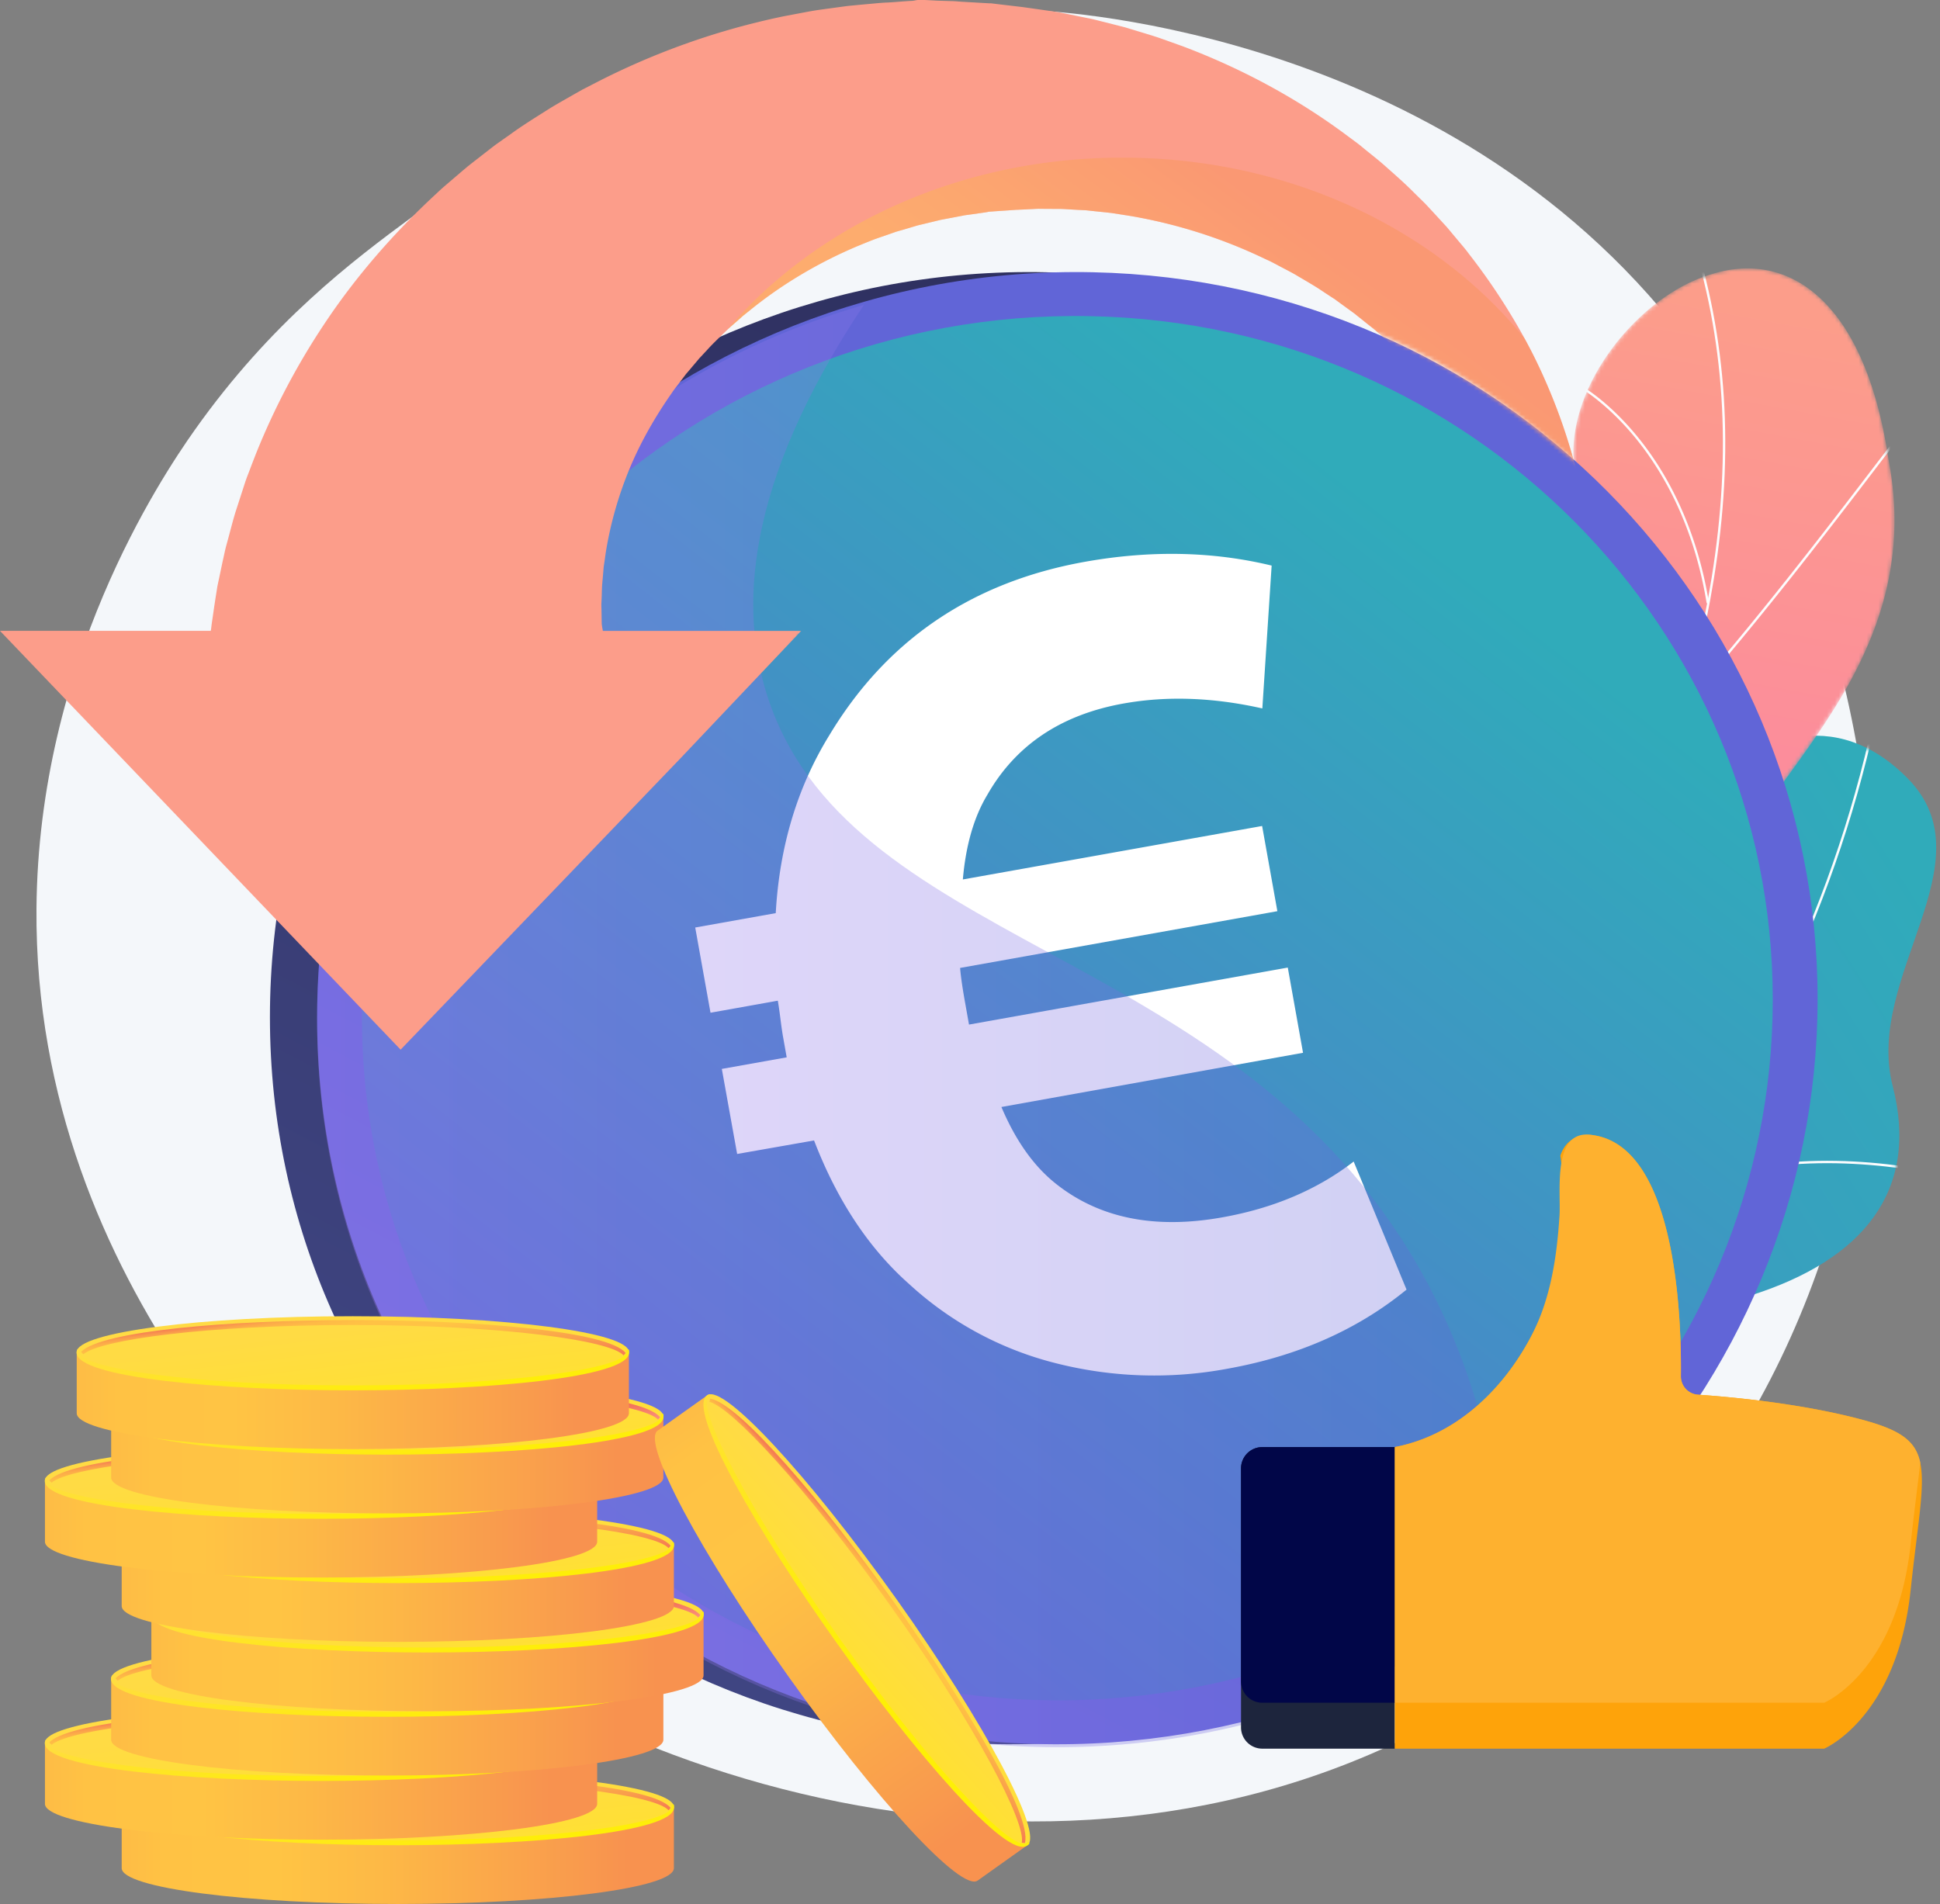 <svg width="489" height="480" fill="none" xmlns="http://www.w3.org/2000/svg"><rect width="100%" height="100%" fill="#808080" stroke="none"/><g clip-path="url(#a)"><path d="M427.114 88.688C368.133 7.958 267.151 2.913 260.906 2.624c-79.642-3.695-136.495 36.923-156.994 52.038-14.881 10.976-35.535 26.486-54.815 53.728C40.3 120.826 9.682 166.958 9.194 229.031c-.759 96.498 71.873 159.299 85.06 170.243 71.328 59.186 196.079 88.658 289.653 21.143 109.897-79.291 108.781-241.973 43.207-331.729z" fill="#F4F7FA"/><path d="M303.131 414.309c-2.762-.967-7.92-5.508-8.777-7.246-5.699-11.565-17.784-32.52-14.18-45.673.615-2.245 11.221-2.202 13.086-3.994 6.775-1.618 9.218-1.76 14.905-6.459 16.768-13.873-6.819-51.563 30.647-55.14 27.439-2.62 47.307 10.84 52.982-29.701 5.676-40.542 52.751-106.658 89.051-69.868 20.833 21.113-10.928 49.896-3.765 77.593 6.794 26.329-7.452 43.799-35.769 52.752-28.316 8.953-17.127 22.789-14.566 46.976 3.088 29.055-39.752 25.032-59.373 21.489-15.791-2.861-57.947.532-64.241 19.271z" fill="url(#b)"/><mask id="c" style="mask-type:luminance" maskUnits="userSpaceOnUse" x="274" y="185" width="215" height="236"><path d="M274.465 356.598c2.124 20.01 3.46 40.459 5.491 60.621 11.009 3.274 24.031 6.858 29.417-6.385 7.49-18.413 42.278-18.767 58.048-15.832 19.521 3.633 62.442 7.566 59.336-21.465-2.586-24.166-13.762-38.031 14.566-46.973 28.328-8.941 42.554-26.422 35.754-52.738-7.158-27.698 24.595-56.467 3.765-77.593-36.294-36.81-83.394 29.367-89.041 69.856-5.647 40.489-25.642 27.247-52.969 29.674-37.305 3.313-14.305 41.968-30.487 54.839-12.702 10.09-20.193 6.174-33.88 5.996z" fill="#fff"/></mask><g mask="url(#c)" fill="#FCFDFE"><path d="m287.379 385.444-.145-.581c46.747-11.695 88.634-37.391 121.157-74.311 30.937-35.131 52.986-79.676 63.757-128.829l.586.129c-10.793 49.249-32.89 93.89-63.902 129.094-32.603 37.014-74.603 62.774-121.453 74.498z"/><path d="M429.428 385.461c-22.697-13.152-63.431-21.99-90.804-19.698l-.051-.598c27.485-2.302 68.375 6.574 91.155 19.778l-.3.518zM305.575 380.668l-.301-.518c12.352-7.172 20.604-20.312 24.527-39.055 2.88-13.743 3.403-30.122 1.562-48.683l.598-.06c1.844 18.632 1.316 35.061-1.572 48.865-3.96 18.918-12.309 32.19-24.814 39.451zM413.042 305.777l-.326-.508c22.579-14.709 50.907-13.933 70.697-10.693l-.097.593c-19.683-3.22-47.853-3.996-70.274 10.608zM447.133 254.361l-.576-.169c3.609-12.524 7.014-38.796-10.744-74.017l.536-.269c5.999 11.898 10.243 24.484 12.273 36.402 2.335 13.721 1.834 26.522-1.489 38.053z"/></g><mask id="d" style="mask-type:luminance" maskUnits="userSpaceOnUse" x="334" y="67" width="144" height="327"><path d="M379.067 393.583a994.231 994.231 0 0 1-44.115-7.51c-.239.215-5.064-31.79 10.137-48.574 30.062-32.52 9.814-61.698 4.038-78.991-9.245-24.39-4.507-54.021 22.357-48.469 26.164 4.78 30.132-49.085 25.617-90.582-3.853-20.196 15.203-44.703 34.214-50.304 19.414-6.205 38.787 6.495 44.723 46.747 8.989 46.614-25.028 74.724-37.625 98.092-12.395 22.942 16.438 41.497-6.775 61.831-19.519 18.062-44.122 31.045-35.122 53.733 9.257 22.437 7.036 40.777-17.449 64.027z" fill="#fff"/></mask><g mask="url(#d)"><path d="M379.067 393.583a994.231 994.231 0 0 1-44.115-7.51c-.239.215-5.064-31.79 10.137-48.574 30.062-32.52 9.814-61.698 4.038-78.991-9.146-24.365-4.338-50.75 20.46-51.14 27.505-.972 32.493-46.497 27.507-87.906-3.853-20.196 15.203-44.703 34.214-50.304 19.414-6.205 38.787 6.495 44.724 46.747 8.988 46.614-25.029 74.724-37.626 98.092-12.394 22.942 16.438 41.497-6.775 61.831-19.518 18.062-44.122 31.045-35.121 53.733 9.263 22.432 7.042 40.772-17.443 64.022z" fill="url(#e)"/><path d="m359.378 395.483-.6-.01c0-.284 14.068-67.621 38.33-133.146 3.35-10.611 6.99-21.314 10.511-31.673 9.426-27.712 19.172-56.368 23.801-84.9 5.174-31.893 3.33-60.616-5.637-87.814l.569-.188c8.997 27.291 10.848 56.109 5.659 88.097-4.636 28.582-14.397 57.263-23.825 84.998-3.519 10.347-7.159 21.047-10.513 31.665-24.449 66.046-38.26 132.578-38.295 132.971z" fill="#FCFDFE"/><path d="m425.224 177.108-.447-.402c16.414-18.237 36.212-44.153 46.857-58.077 8.567-11.211 8.612-11.192 8.967-11.14l-.046.297.122.267c-.433.298-4.022 4.995-8.565 10.94-10.645 13.931-30.46 39.859-46.888 58.115zM430.183 152.092c-3.387-20.9-12.002-34.649-18.631-42.503-7.314-8.672-14.058-12.454-14.736-12.533a.241.241 0 0 0 .143-.043l-.339-.498c.15-.101.327-.076.725.097 1.819.79 8.611 5.039 15.735 13.889 8.977 11.153 15.089 25.501 17.688 41.497l-.585.094zM383.266 305.194l-.594-.071c2.315-19.446-2.217-40.364-13.469-62.172-5.869-11.374-13.354-22.516-22.246-33.117-.643-.769-.87-1.041-.943-1.165l.52-.302c.051.09.418.527.882 1.081 8.921 10.635 16.43 21.816 22.319 33.228 11.309 21.916 15.862 42.95 13.531 62.518zM389.901 284.72l-.508-.315c17.655-28.526 54.877-30.499 55.192-30.406l.224.279-.205.295-.095-.279-.025.293c-.593.001-37.21 2.066-54.583 30.133zM361.835 384.499l-.599-.022c.311-8.468-2.71-22.899-18.901-43.573-.879-1.121-.879-1.121-.855-1.289l.594.085-.296-.043.274-.113c.046.086.374.508.754.991 16.297 20.816 19.344 35.397 19.029 43.964zM365.575 368.551l-.576-.169c1.863-6.437 9.212-19.06 37.432-31.211.39-.17.64-.275.73-.32l.275.531c-.095.05-.358.17-.768.339-27.994 12.056-35.257 24.492-37.093 30.83z" fill="#FCFDFE"/></g><path d="M446.254 251.878c0 99.027-80.247 182.971-182.628 187.651-106.327 4.86-195.588-77.033-195.588-183.088 0-106.054 89.261-190.103 195.593-187.808 102.381 2.208 182.623 84.216 182.623 183.245z" fill="url(#f)"/><path d="M458.147 251.878c0 99.027-80.247 182.972-182.627 187.651-106.331 4.861-195.588-77.032-195.588-183.086 0-106.055 89.257-190.105 195.591-187.81C377.9 70.84 458.147 152.849 458.147 251.878z" fill="url(#g)"/><path d="M446.846 252.012c0 93.307-75.695 172.255-172.077 176.467-99.875 4.365-183.537-72.662-183.537-172.175S174.894 77.745 274.77 79.7c96.382 1.886 172.077 79.006 172.077 172.312z" fill="url(#h)"/><path d="m341.208 292.827 13.327 32.287c-12.363 10.124-27.428 16.775-45.197 19.954a100.53 100.53 0 0 1-43.405-1.453 85.267 85.267 0 0 1-36.685-19.826c-10.195-9.004-18.213-21.097-24.055-36.281l-19.386 3.41-3.862-21.441 16.352-2.919-.915-5.15c-.181-.982-.404-2.529-.663-4.561-.258-2.032-.479-3.559-.663-4.571l-16.962 3.034-3.854-21.482 20.297-3.626c.941-16.827 5.452-31.789 13.53-44.885 14.456-24.023 35.923-38.586 64.402-43.69 16.549-2.95 32.238-2.631 47.066.956l-2.348 36.013c-12.377-2.784-24.036-3.199-34.977-1.243-15.742 2.811-27.185 10.478-34.329 23.001-3.378 5.603-5.438 12.723-6.182 21.359l75.434-13.484 3.844 21.482-79.968 14.304c.151 2.06.61 5.206 1.378 9.437l.863 4.845 80.352-14.372 3.845 21.482-76.028 13.667c3.607 8.518 8.203 14.981 13.789 19.391 10.926 8.658 24.874 11.471 41.842 8.437 12.949-2.302 24.001-6.993 33.158-14.075z" fill="#fff"/><path style="mix-blend-mode:multiply" opacity=".3" d="M193.11 174.474c-6.287-20.495-6.001-51.628 24.656-97.615-79.098 22.786-137.841 94.512-137.841 180.314 0 106.054 89.261 187.947 195.588 183.095 39.207-1.792 75.103-15.176 104.435-36.416-.909-28.286-7.063-59.242-24.366-87.801-47.574-78.522-142.743-77.286-162.472-141.577z" fill="url(#i)"/><mask id="j" style="mask-type:luminance" maskUnits="userSpaceOnUse" x="-6" y="-5" width="412" height="305"><path d="M243.57-4.218c-178.132 0-198.29 152.164-198.29 152.164H-5.81v13.824L94.63 299.895l122.713-160.34h-48.337l68.408-80.179s78.609 14.047 105.741 23.159c35.06 12.925 62.637 42.261 62.637 42.261S378.402-4.218 243.57-4.218z" fill="#fff"/></mask><g mask="url(#j)"><path d="M402.021 151.661v.579c-5.315-6.911-14.837-16.513-20.538-22.072-.107-.245-.285-.491-.392-.736a128.45 128.45 0 0 0-13.075-22.983c-5.566-7.873-12.639-15.621-20.884-22.757-.988-.925-2.128-1.741-3.185-2.617-.538-.427-1.082-.867-1.629-1.294l-.799-.65c-.282-.217-.571-.412-.847-.622a787.306 787.306 0 0 1-3.401-2.473l-.847-.622-.896-.577c-.591-.391-1.186-.781-1.777-1.164-2.337-1.612-4.859-3.008-7.319-4.483-1.251-.715-2.566-1.374-3.841-2.053-.63-.339-1.276-.677-1.921-1.016-.645-.339-1.329-.629-1.982-.938a128.376 128.376 0 0 0-33.824-10.75l-4.434-.695c-1.48-.195-2.984-.319-4.456-.485l-2.233-.239-2.241-.115-2.239-.13c-.743-.036-1.48-.108-2.232-.093-1.487-.009-2.976-.022-4.472-.029-.364 0-.758-.022-1.101 0l-1.007.046-1.99.101-1.974.095c-.169 0-.296 0-.525.02l-2.032.146-2.71.181-2.033.144-.339.022h-.121s-.707 0 .479.022l-4.37.624c-.722.108-1.45.17-2.171.325l-2.15.412-2.147.404-1.071.204c-.357.064-.706.169-1.055.245l-4.207 1.016c-.707.146-1.389.376-2.074.573l-2.049.613-2.049.586-1.997.703c-1.335.478-2.671.896-3.971 1.402-1.299.507-2.588 1.042-3.872 1.569-10.211 4.324-19.391 9.912-27.203 16.295l-1.473 1.17-1.398 1.252c-.925.824-1.882 1.611-2.762 2.458-.039.029-.07.071-.107.1-1.716 1.694-3.455 3.283-4.997 5.032-.41.427-.811.86-1.206 1.294l-.608.637-.562.678c-.752.882-1.496 1.771-2.239 2.645-.183.217-.379.427-.562.65l-.509.678c-.348.456-.691.911-1.033 1.355-.667.91-1.397 1.748-1.997 2.688-5.071 7.229-8.936 14.46-11.563 21.355a93.836 93.836 0 0 0-5.132 19.043l-.296 2.11c-.099.695-.229 1.355-.26 2.033a412.883 412.883 0 0 1-.338 3.846c-.077 1.244-.077 2.436-.131 3.557-.022.564-.061 1.113-.067 1.641.022.542.037 1.069.045 1.576.015 1.016.031 1.981.046 2.879.002.187.019.373.052.557.024.17.046.339.07.491.029.319.074.275.105.565.024.245.054.36.076.36h49.981l-30.369 32.061-70.604 73.518L0 159.042h53.094c.076 0 .16-.867.242-1.547.207-1.468.427-2.899.67-4.64.137-.869.257-1.679.402-2.61.075-.456.145-.89.22-1.367.077-.478.136-.976.234-1.388.373-1.749.76-3.594 1.17-5.56.221-.976.433-1.973.661-3 .229-1.026.532-2.066.82-3.137.578-2.132 1.138-4.373 1.838-6.68.744-2.292 1.516-4.673 2.315-7.142.388-1.244.896-2.465 1.367-3.727.471-1.261.97-2.523 1.472-3.824a179.5 179.5 0 0 1 17.276-32.8c7.495-11.283 17.038-22.527 28.366-32.95 1.375-1.336 2.893-2.56 4.358-3.838.745-.63 1.48-1.265 2.225-1.902l1.132-.954 1.153-.91c1.557-1.209 3.128-2.43 4.692-3.651l1.185-.911 1.23-.867c.828-.586 1.648-1.166 2.475-1.743 3.242-2.371 6.727-4.497 10.189-6.694 1.747-1.07 3.557-2.068 5.353-3.101.887-.508 1.792-1.017 2.694-1.525l2.78-1.43a185.544 185.544 0 0 1 48.041-17.062c2.119-.398 4.252-.803 6.377-1.2 2.126-.396 4.291-.636 6.437-.946l3.218-.435 3.233-.309 3.234-.296c1.078-.093 2.149-.21 3.235-.246 2.156-.093 4.32-.338 6.483-.433.532-.022 1.079-.217 1.618-.217h1.624l3.218.17 3.229.101c1.077 0 2.156.137 3.218.188l6.416.37c1.456.021.508.035.872.042l.169.022.339.037.678.086 1.355.16 2.686.316 1.355.16.677.079.827.108 3.403.478 3.401.491 1.694.254c.553.087 1.048.202 1.578.303 2.073.419 4.146.847 6.22 1.259 1.031.195 2.049.476 3.067.73l3.059.772 3.037.774 2.989.908c1.989.613 3.986 1.186 5.928 1.863 1.952.695 3.896 1.39 5.824 2.084 15.36 5.81 29.376 13.568 41.425 22.598.759.557 1.511 1.121 2.262 1.677.75.555 1.458 1.163 2.179 1.756 1.443 1.172 2.893 2.3 4.282 3.5 2.749 2.443 5.483 4.801 7.985 7.342.636.621 1.26 1.25 1.897 1.863l.935.925.896.962a797.39 797.39 0 0 1 3.529 3.831l.874.953.835.985c.539.657 1.093 1.307 1.633 1.958 1.077 1.309 2.202 2.552 3.181 3.904a158.341 158.341 0 0 1 14.023 21.319 131.128 131.128 0 0 1 5.042 10.229 145.543 145.543 0 0 1 9.368 28.859c.205 1.1.425 2.175.63 3.239.205 1.064.434 2.088.562 3.123.288 2.06.578 4.033.847 5.928.229 1.909.351 3.745.517 5.486.069.869.159 1.714.213 2.553.055.838.212 1.634.251 2.429.037 1.582.303 3.093.303 4.487z" fill="#FC9D8A"/><path style="mix-blend-mode:multiply" opacity=".4" d="M402.021 151.66v.58c-5.315-6.911-14.837-16.513-20.538-22.072-.107-.245-.285-.491-.391-.736a128.455 128.455 0 0 0-13.076-22.983c-5.566-7.873-12.639-15.621-20.884-22.757-.988-.925-2.128-1.741-3.185-2.617-.538-.427-1.082-.867-1.629-1.294l-.799-.65c-.282-.217-.571-.412-.847-.622a787.25 787.25 0 0 1-3.401-2.473l-.847-.622-.896-.577c-.591-.392-1.186-.781-1.777-1.164-2.337-1.612-4.859-3.008-7.319-4.483-1.251-.715-2.566-1.374-3.841-2.053-.63-.339-1.275-.677-1.921-1.016-.645-.339-1.329-.629-1.981-.939a128.395 128.395 0 0 0-33.825-10.75l-4.434-.694c-1.48-.195-2.984-.319-4.456-.485l-2.233-.239-2.241-.115-2.239-.13c-.743-.036-1.48-.109-2.232-.093-1.487-.009-2.976-.022-4.472-.03-.364 0-.758-.021-1.1 0l-1.008.047-1.99.101-1.974.095c-.169 0-.296 0-.525.02l-2.032.146-2.71.181-2.033.144-.338.022h-.122s-.707 0 .479.022l-4.37.624c-.722.108-1.45.169-2.171.325l-2.15.411-2.147.405-1.071.203c-.357.065-.706.17-1.055.246l-4.207 1.016c-.707.146-1.389.376-2.074.573l-2.049.613-2.049.586-1.997.703c-1.335.477-2.671.896-3.971 1.402-1.299.507-2.588 1.042-3.871 1.569-10.212 4.324-19.392 9.912-27.204 16.295l-1.473 1.17-1.398 1.252c-.925.824-1.882 1.611-2.762 2.458-.039.029-.07.071-.107.1 22.435-26.451 58.773-43.635 99.794-43.635 42.026 0 79.144 18.037 101.421 45.588a130.773 130.773 0 0 1 5.042 10.228c4.12 9.268 7.26 18.94 9.368 28.86.205 1.1.425 2.175.63 3.239.205 1.064.434 2.088.563 3.123.288 2.06.577 4.033.846 5.928.229 1.909.351 3.745.517 5.486.07.869.159 1.714.214 2.553.054.838.211 1.634.25 2.429.032 1.582.298 3.092.298 4.486z" fill="url(#k)"/></g><path d="M30.676 455.532v15.435c0 4.988 31.165 9.033 69.593 9.033 38.428 0 69.593-4.045 69.593-9.033v-15.435H30.676z" fill="url(#l)"/><path d="M169.862 455.532c0 4.988-31.165 9.031-69.593 9.031-38.428 0-69.593-4.043-69.593-9.031s31.165-9.031 69.593-9.031c38.428 0 69.593 4.043 69.593 9.031z" fill="url(#m)"/><path d="M100.269 465.186c-34.045 0-69.634-3.252-69.634-9.522 0-.339.124-.95.467-.95.344 0 .197.474.197.818 0 3.977 28.325 8.408 68.97 8.408 40.645 0 68.969-4.431 68.969-8.408 0-.339.06-.667.403-.667.344 0 .261.459.261.804 0 6.27-35.594 9.517-69.633 9.517z" fill="url(#n)"/><path d="M93.692 456.035c.677-.473 1.409-.938 2.188-1.399a13.78 13.78 0 0 1 2.99-1.247 28.522 28.522 0 0 1 4.586-.906 58.005 58.005 0 0 1 6.872-.371c2.69-.013 5.214.072 7.574.256 2.092.148 4.172.423 6.23.825 1.787.366 3.245.817 4.373 1.355 1.128.537 1.794 1.155 1.999 1.853l7.835.078a7.822 7.822 0 0 1 1.503.14c.438.088.65.202.65.339v.645l-10.075-.098c-.352.791-1.252 1.514-2.699 2.17-1.448.656-3.29 1.224-5.525 1.704l-3.669-.508a4.322 4.322 0 0 1-.81-.193c-.211-.077-.315-.17-.315-.253 0-.123.283-.264.847-.423a49.846 49.846 0 0 0 1.921-.591 19.788 19.788 0 0 0 2.102-.832c.677-.32 1.141-.701 1.379-1.147l-23.767-.235c-.674.49-1.376.943-2.1 1.355-.976.523-2.012.925-3.085 1.199-1.57.408-3.17.696-4.785.864a67.362 67.362 0 0 1-7.213.352 70.91 70.91 0 0 1-6.38-.247 43.572 43.572 0 0 1-5.536-.789c-1.612-.35-2.936-.783-3.972-1.3-1.03-.508-1.609-1.111-1.73-1.781l-6.449-.066a8.378 8.378 0 0 1-1.524-.134c-.446-.087-.678-.2-.678-.339v-.645l8.82.084c.39-.677 1.185-1.272 2.412-1.776a27.53 27.53 0 0 1 4.476-1.355l2.954.404c.896.128 1.341.275 1.343.444 0 .092-.181.205-.552.339-.371.134-.815.296-1.325.484-.503.189-.994.411-1.468.664a3.104 3.104 0 0 0-1.076.861l21.679.22zm-21.758.879c.17.423.572.788 1.17 1.094a9.4 9.4 0 0 0 2.243.757c.997.211 2.007.354 3.023.429 1.123.092 2.296.136 3.521.13a36.456 36.456 0 0 0 3.738-.184 21.696 21.696 0 0 0 2.797-.475c.72-.171 1.423-.402 2.104-.692a11.878 11.878 0 0 0 1.605-.859l-20.201-.2zm51.763-.576c-.17-.43-.608-.804-1.281-1.128a11.534 11.534 0 0 0-2.578-.813 28.266 28.266 0 0 0-3.653-.491 56.126 56.126 0 0 0-4.594-.147 34.799 34.799 0 0 0-3.846.198c-.943.102-1.878.272-2.796.508-.695.176-1.368.425-2.009.743-.532.27-1.047.573-1.542.907l22.299.223z" fill="#FC9D8A"/><path d="M100.279 447.478c-31.031 0-63.347 2.73-68.51 8.017.203.185.392.383.567.594 4.356-3.67 31.034-7.364 67.943-7.364 37.855 0 64.96 3.887 68.245 7.647.161-.207.334-.404.52-.589-4.269-5.473-37.185-8.305-68.765-8.305z" fill="url(#o)"/><path d="M11.33 439.318v15.437c0 4.988 31.165 9.031 69.593 9.031 38.428 0 69.601-4.043 69.601-9.031v-15.437H11.33z" fill="url(#p)"/><path d="M150.524 439.318c0 4.988-31.165 9.031-69.593 9.031-38.428 0-69.593-4.043-69.593-9.031s31.165-9.031 69.593-9.031c38.428 0 69.593 4.043 69.593 9.031z" fill="url(#q)"/><path d="M80.923 448.972c-34.045 0-69.634-3.25-69.634-9.522 0-.339.122-.95.467-.95.346 0 .197.474.197.818 0 3.977 28.325 8.407 68.97 8.407 40.645 0 68.969-4.43 68.969-8.407 0-.339.058-.668.403-.668.346 0 .261.461.261.805 0 6.27-35.601 9.517-69.633 9.517z" fill="url(#r)"/><path d="M74.346 439.822c.677-.474 1.409-.94 2.186-1.399a13.777 13.777 0 0 1 2.99-1.248 28.551 28.551 0 0 1 4.588-.908 58.214 58.214 0 0 1 6.872-.371 91.98 91.98 0 0 1 7.574.256 51.82 51.82 0 0 1 6.23.825c1.786.366 3.243.817 4.371 1.355 1.128.537 1.795 1.155 2.001 1.853l7.835.079a7.725 7.725 0 0 1 1.502.139c.437.09.649.202.651.339v.645l-10.075-.096c-.352.79-1.255 1.513-2.71 2.168-1.454.655-3.295 1.223-5.523 1.704l-3.669-.508a4.325 4.325 0 0 1-.81-.192c-.211-.078-.314-.161-.314-.252 0-.126.283-.266.847-.425.564-.16 1.209-.356 1.922-.591a19.37 19.37 0 0 0 2.102-.832c.677-.319 1.142-.701 1.379-1.145l-23.777-.235c-.675.489-1.376.942-2.1 1.355-.976.522-2.012.924-3.085 1.197-1.57.407-3.17.696-4.785.864a67.888 67.888 0 0 1-7.213.354c-2.18.01-4.303-.073-6.38-.247a43.577 43.577 0 0 1-5.536-.79c-1.612-.351-2.936-.785-3.972-1.301-1.03-.508-1.609-1.109-1.73-1.78l-6.45-.066a8.561 8.561 0 0 1-1.525-.135c-.445-.085-.677-.2-.677-.339v-.645l8.819.083c.391-.678 1.185-1.272 2.412-1.777a27.533 27.533 0 0 1 4.476-1.355l2.954.406c.896.126 1.342.273 1.343.442 0 .092-.18.205-.552.339-.37.134-.815.298-1.324.486-.505.188-.996.409-1.47.663a3.1 3.1 0 0 0-1.074.86l21.697.225zm-21.762.879c.178.422.573.786 1.172 1.093a9.348 9.348 0 0 0 2.243.757c.995.212 2.004.357 3.018.435 1.13.092 2.303.135 3.521.131a36.745 36.745 0 0 0 3.739-.187 21.365 21.365 0 0 0 2.798-.472c.719-.172 1.422-.404 2.102-.695a11.651 11.651 0 0 0 1.604-.862l-20.197-.2zm51.765-.577c-.17-.429-.61-.805-1.281-1.128a11.586 11.586 0 0 0-2.578-.813 28.421 28.421 0 0 0-3.653-.49 51.92 51.92 0 0 0-4.593-.149 35.083 35.083 0 0 0-3.849.2c-.943.102-1.877.272-2.796.508-.693.176-1.366.425-2.007.742-.533.269-1.047.573-1.541.908l22.298.222z" fill="#FC9D8A"/><path d="M80.931 431.264c-31.03 0-63.346 2.73-68.507 8.016.2.187.39.385.565.595 4.355-3.669 31.035-7.365 67.942-7.365 37.855 0 64.962 3.888 68.246 7.648a6.79 6.79 0 0 1 .52-.59c-4.268-5.472-37.184-8.304-68.766-8.304z" fill="url(#s)"/><path d="M28.023 423.152v15.436c0 4.988 31.165 9.031 69.593 9.031 38.428 0 69.593-4.043 69.593-9.031v-15.436H28.023z" fill="url(#t)"/><path d="M167.209 423.152c0 4.989-31.165 9.032-69.593 9.032-38.428 0-69.593-4.043-69.593-9.032 0-4.988 31.165-9.031 69.593-9.031 38.428 0 69.593 4.043 69.593 9.031z" fill="url(#u)"/><path d="M97.615 432.805c-34.045 0-69.632-3.25-69.632-9.521 0-.338.122-.95.467-.95.346 0 .195.473.195.818 0 3.977 28.326 8.408 68.97 8.408 40.643 0 68.969-4.431 68.969-8.408 0-.338.059-.667.403-.667.344 0 .263.459.263.805 0 6.263-35.596 9.515-69.635 9.515z" fill="url(#v)"/><path d="M91.04 423.656c.677-.473 1.408-.939 2.186-1.399a13.676 13.676 0 0 1 2.99-1.247 28.776 28.776 0 0 1 4.588-.908 58.366 58.366 0 0 1 6.868-.373c2.69-.012 5.214.074 7.574.258 2.091.148 4.171.423 6.228.825 1.789.366 3.247.817 4.374 1.355 1.127.537 1.793 1.154 1.998 1.851l7.837.08a7.735 7.735 0 0 1 1.503.139c.437.089.648.203.65.338v.646l-10.074-.097c-.355.79-1.255 1.513-2.702 2.168-1.446.655-3.288 1.224-5.523 1.706l-3.669-.508a4.17 4.17 0 0 1-.81-.192c-.211-.076-.315-.169-.315-.252 0-.124.283-.266.847-.424a43.77 43.77 0 0 0 1.921-.592 19.596 19.596 0 0 0 2.104-.83c.677-.321 1.14-.702 1.378-1.147l-23.766-.242c-.675.49-1.376.942-2.1 1.355-.976.522-2.012.925-3.085 1.197-1.57.409-3.17.698-4.785.866a67.919 67.919 0 0 1-7.215.352c-2.178.01-4.3-.071-6.379-.247a43.574 43.574 0 0 1-5.535-.79c-1.614-.35-2.938-.783-3.972-1.3-1.034-.518-1.61-1.108-1.73-1.772l-6.45-.066a8.38 8.38 0 0 1-1.525-.134c-.444-.086-.678-.2-.678-.339v-.647l8.82.085c.39-.677 1.185-1.274 2.412-1.777a27.6 27.6 0 0 1 4.475-1.346l2.953.405c.898.127 1.344.274 1.345.443 0 .092-.181.204-.554.339-.372.136-.814.298-1.322.486-.505.188-.996.409-1.47.662a3.14 3.14 0 0 0-1.074.861l21.681.212zm-21.762.879c.178.423.572.787 1.172 1.094.712.345 1.465.6 2.24.757.997.211 2.006.356 3.02.434 1.123.092 2.297.136 3.522.13 1.249.002 2.496-.06 3.738-.185a21.717 21.717 0 0 0 2.798-.474 12.94 12.94 0 0 0 2.102-.694 11.637 11.637 0 0 0 1.608-.859l-20.2-.203zm51.764-.571c-.177-.429-.609-.805-1.282-1.126a11.453 11.453 0 0 0-2.576-.814 28.626 28.626 0 0 0-3.655-.491 56.471 56.471 0 0 0-4.592-.149 35.586 35.586 0 0 0-3.848.2 20.09 20.09 0 0 0-2.796.508 10.16 10.16 0 0 0-2.007.742 14.15 14.15 0 0 0-1.542.908l22.298.222z" fill="#FC9D8A"/><path d="M97.625 415.099c-31.03 0-63.347 2.73-68.508 8.016.201.186.39.384.564.595 4.357-3.671 31.035-7.366 67.944-7.366 37.855 0 64.962 3.895 68.246 7.649.161-.208.334-.405.52-.59-4.268-5.474-37.185-8.304-68.766-8.304z" fill="url(#w)"/><path d="M38.152 406.938v15.437c0 4.988 31.165 9.031 69.593 9.031 38.428 0 69.593-4.043 69.593-9.031v-15.437H38.152z" fill="url(#x)"/><path d="M107.745 415.969c38.435 0 69.593-4.043 69.593-9.031s-31.158-9.031-69.593-9.031-69.593 4.043-69.593 9.031 31.158 9.031 69.593 9.031z" fill="url(#y)"/><path d="M107.745 416.593c-34.045 0-69.634-3.252-69.634-9.523 0-.338.124-.95.468-.95.343 0 .196.474.196.818 0 3.977 28.325 8.408 68.97 8.408 40.645 0 68.97-4.431 68.97-8.408 0-.339.059-.667.403-.667.344 0 .262.461.262.804 0 6.271-35.596 9.518-69.635 9.518z" fill="url(#z)"/><path d="M101.17 407.441a35.537 35.537 0 0 1 2.186-1.399c.945-.53 1.948-.949 2.99-1.246a28.645 28.645 0 0 1 4.588-.907 58.432 58.432 0 0 1 6.872-.371 91.982 91.982 0 0 1 7.574.256c2.091.148 4.171.423 6.228.825 1.789.366 3.246.818 4.373 1.355 1.127.538 1.794 1.155 1.999 1.853l7.837.08a7.648 7.648 0 0 1 1.502.139c.437.088.649.201.649.338v.646l-10.073-.097c-.353.79-1.256 1.513-2.71 2.168-1.453.655-3.29 1.223-5.511 1.704l-3.669-.508a4.51 4.51 0 0 1-.811-.191c-.212-.078-.313-.161-.313-.253 0-.125.282-.266.846-.425a48.136 48.136 0 0 0 1.921-.591 19.609 19.609 0 0 0 2.104-.832c.677-.32 1.14-.701 1.378-1.145l-23.778-.237c-.674.491-1.374.943-2.099 1.355-.976.523-2.012.925-3.086 1.199-1.57.408-3.17.696-4.783.864a67.133 67.133 0 0 1-7.215.352c-2.18.012-4.3-.071-6.379-.245a43.969 43.969 0 0 1-5.537-.789c-1.612-.353-2.936-.786-3.972-1.301-1.035-.515-1.611-1.109-1.727-1.782l-6.452-.066a8.378 8.378 0 0 1-1.524-.134c-.446-.086-.678-.2-.678-.339v-.645l8.821.085c.39-.678 1.186-1.272 2.41-1.777a27.723 27.723 0 0 1 4.477-1.347l2.954.407c.898.125 1.343.273 1.343.442 0 .091-.181.205-.552.339-.37.134-.815.298-1.325.484-.503.189-.994.411-1.468.664a3.11 3.11 0 0 0-1.074.86l21.684.212zm-21.762.879c.178.424.573.788 1.172 1.094a9.335 9.335 0 0 0 2.241.758c.996.212 2.005.357 3.02.435 1.124.091 2.297.134 3.522.129a36.457 36.457 0 0 0 3.738-.185 21.522 21.522 0 0 0 2.796-.473c.72-.172 1.423-.404 2.104-.694a11.915 11.915 0 0 0 1.607-.859l-20.2-.205zm51.765-.576c-.17-.428-.61-.804-1.282-1.128a11.526 11.526 0 0 0-2.577-.813 28.626 28.626 0 0 0-3.655-.491 56.065 56.065 0 0 0-4.591-.147 34.6 34.6 0 0 0-3.849.2c-.943.102-1.877.271-2.796.508-.694.177-1.367.426-2.009.743-.532.27-1.046.573-1.539.908l22.298.22z" fill="#FC9D8A"/><path d="M107.755 398.884c-31.031 0-63.346 2.731-68.507 8.017.2.186.389.384.564.594 4.356-3.67 31.034-7.364 67.943-7.364 37.855 0 64.962 3.887 68.245 7.647.161-.207.336-.404.521-.589-4.27-5.473-37.176-8.305-68.766-8.305z" fill="url(#A)"/><path d="M30.676 389.445v15.437c0 4.988 31.165 9.031 69.593 9.031 38.428 0 69.593-4.043 69.593-9.031v-15.437H30.676z" fill="url(#B)"/><path d="M169.862 389.445c0 4.988-31.165 9.031-69.593 9.031-38.428 0-69.593-4.043-69.593-9.031s31.165-9.031 69.593-9.031c38.428 0 69.593 4.043 69.593 9.031z" fill="url(#C)"/><path d="M100.269 399.099c-34.045 0-69.634-3.25-69.634-9.522 0-.339.124-.95.467-.95.344 0 .197.474.197.818 0 3.977 28.325 8.408 68.97 8.408 40.645 0 68.969-4.431 68.969-8.408 0-.339.06-.666.403-.666.344 0 .261.459.261.803 0 6.265-35.594 9.517-69.633 9.517z" fill="url(#D)"/><path d="M93.692 389.948c.677-.473 1.409-.938 2.188-1.397a13.669 13.669 0 0 1 2.99-1.247 28.637 28.637 0 0 1 4.586-.908 58.23 58.23 0 0 1 6.872-.371c2.69-.013 5.214.072 7.574.256 2.092.149 4.172.424 6.23.825 1.787.366 3.245.817 4.373 1.355 1.128.537 1.794 1.155 1.999 1.853l7.835.08a7.657 7.657 0 0 1 1.503.138c.438.09.65.202.65.339v.645l-10.075-.096c-.352.79-1.252 1.513-2.699 2.168-1.448.655-3.29 1.223-5.525 1.704l-3.669-.508a4.338 4.338 0 0 1-.81-.192c-.211-.078-.315-.169-.315-.252 0-.124.283-.266.847-.425a46.54 46.54 0 0 0 1.921-.591 19.37 19.37 0 0 0 2.102-.832c.677-.318 1.141-.701 1.379-1.145l-23.767-.242c-.675.49-1.376.942-2.1 1.355-.976.523-2.012.925-3.085 1.197-1.57.408-3.17.697-4.785.864a67.364 67.364 0 0 1-7.213.354c-2.18.01-4.3-.073-6.38-.247a43.572 43.572 0 0 1-5.536-.789c-1.612-.35-2.936-.784-3.972-1.301-1.03-.517-1.609-1.11-1.73-1.78l-6.449-.066a8.562 8.562 0 0 1-1.524-.136c-.446-.085-.678-.2-.678-.339v-.645l8.82.083c.39-.677 1.185-1.272 2.412-1.777a27.514 27.514 0 0 1 4.476-1.346l2.954.406c.896.126 1.341.273 1.343.442 0 .092-.181.205-.552.339-.371.134-.815.298-1.325.486-.503.188-.994.409-1.468.662a3.104 3.104 0 0 0-1.076.861l21.679.22zm-21.758.881c.17.422.572.786 1.17 1.092a9.212 9.212 0 0 0 2.243.757 22.95 22.95 0 0 0 3.02.436c1.122.091 2.296.135 3.521.13 1.248.001 2.496-.06 3.738-.185a21.523 21.523 0 0 0 2.796-.474c.72-.171 1.424-.404 2.104-.694a11.878 11.878 0 0 0 1.606-.859l-20.198-.203zm51.761-.571c-.169-.429-.608-.805-1.28-1.128-.825-.37-1.69-.643-2.578-.813a28.455 28.455 0 0 0-3.654-.49 56.938 56.938 0 0 0-4.593-.149 35.314 35.314 0 0 0-3.847.2 20.09 20.09 0 0 0-2.796.508c-.694.177-1.367.426-2.009.744-.532.27-1.047.573-1.541.908l22.298.22z" fill="#FC9D8A"/><path d="M100.279 381.391c-31.031 0-63.347 2.732-68.51 8.017.202.185.391.384.567.594 4.356-3.668 31.034-7.364 67.943-7.364 37.855 0 64.96 3.887 68.245 7.647.161-.207.335-.403.52-.589-4.269-5.473-37.185-8.305-68.765-8.305z" fill="url(#E)"/><path d="M11.33 373.232v15.436c0 4.988 31.165 9.031 69.593 9.031 38.428 0 69.601-4.043 69.601-9.031v-15.436H11.33z" fill="url(#F)"/><path d="M80.923 382.263c38.435 0 69.593-4.043 69.593-9.031 0-4.987-31.158-9.031-69.593-9.031-38.436 0-69.593 4.044-69.593 9.031 0 4.988 31.157 9.031 69.593 9.031z" fill="url(#G)"/><path d="M80.923 382.885c-34.045 0-69.634-3.25-69.634-9.52 0-.339.122-.951.467-.951.346 0 .197.473.197.818 0 3.977 28.325 8.408 68.97 8.408 40.645 0 68.969-4.431 68.969-8.408 0-.338.058-.667.403-.667.346 0 .261.459.261.805 0 6.27-35.601 9.515-69.633 9.515z" fill="url(#H)"/><path d="M74.346 373.735c.677-.472 1.409-.938 2.186-1.399.944-.532 1.948-.95 2.99-1.246a28.667 28.667 0 0 1 4.588-.908 58.214 58.214 0 0 1 6.872-.371c2.69-.012 5.214.073 7.574.257a51.62 51.62 0 0 1 6.23.825c1.786.366 3.243.818 4.371 1.355 1.128.538 1.795 1.155 2.001 1.852l7.835.079a7.804 7.804 0 0 1 1.502.139c.437.09.649.203.651.339v.645l-10.075-.096c-.352.79-1.255 1.513-2.71 2.168-1.454.655-3.291 1.223-5.511 1.705l-3.669-.508a4.24 4.24 0 0 1-.81-.191c-.211-.077-.314-.17-.314-.253 0-.123.282-.266.846-.423.564-.158 1.21-.358 1.923-.593a19.168 19.168 0 0 0 2.102-.832c.677-.318 1.141-.699 1.379-1.145l-23.777-.235c-.675.491-1.376.943-2.1 1.355-.976.523-2.012.925-3.085 1.197-1.57.409-3.17.699-4.785.866a67.62 67.62 0 0 1-7.214.352 71.256 71.256 0 0 1-6.38-.247 43.57 43.57 0 0 1-5.535-.789c-1.613-.35-2.936-.784-3.972-1.301-1.03-.517-1.61-1.109-1.73-1.78l-6.45-.066a8.378 8.378 0 0 1-1.525-.134c-.446-.086-.678-.202-.678-.339v-.645l8.82.085c.39-.678 1.185-1.274 2.412-1.777a27.436 27.436 0 0 1 4.486-1.353l2.954.404c.896.127 1.342.275 1.343.444 0 .092-.18.203-.552.339-.37.135-.815.298-1.324.486-.504.188-.996.409-1.47.662a3.14 3.14 0 0 0-1.074.861l21.675.216zm-21.762.879c.178.424.573.788 1.172 1.095.713.345 1.466.6 2.243.757a22.92 22.92 0 0 0 3.018.433c1.13.093 2.303.136 3.521.131 1.249.002 2.496-.06 3.739-.185a21.716 21.716 0 0 0 2.798-.474 12.96 12.96 0 0 0 2.102-.695 11.523 11.523 0 0 0 1.607-.857l-20.2-.205zm51.765-.577c-.17-.429-.61-.805-1.281-1.126a11.518 11.518 0 0 0-2.578-.813 28.425 28.425 0 0 0-3.653-.492 56.505 56.505 0 0 0-4.593-.149 35.587 35.587 0 0 0-3.849.2c-.943.103-1.877.273-2.796.508-.693.176-1.366.425-2.007.742-.532.27-1.047.573-1.541.908l22.298.222z" fill="#FC9D8A"/><path d="M80.931 365.178c-31.03 0-63.346 2.731-68.507 8.017.2.186.39.385.565.595 4.355-3.671 31.035-7.365 67.942-7.365 37.855 0 64.962 3.887 68.246 7.647.161-.207.335-.404.52-.589-4.268-5.473-37.184-8.305-68.766-8.305z" fill="url(#I)"/><path d="M28.023 357.061v15.436c0 4.987 31.165 9.032 69.593 9.032 38.428 0 69.593-4.045 69.593-9.032v-15.436H28.023z" fill="url(#J)"/><path d="M97.615 366.097c38.435 0 69.592-4.044 69.592-9.032 0-4.987-31.157-9.031-69.592-9.031-38.436 0-69.593 4.044-69.593 9.031 0 4.988 31.157 9.032 69.593 9.032z" fill="url(#K)"/><path d="M97.615 366.715c-34.045 0-69.632-3.252-69.632-9.523 0-.338.122-.95.467-.95.346 0 .195.474.195.818 0 3.977 28.326 8.408 68.97 8.408 40.643 0 68.969-4.431 68.969-8.408 0-.338.059-.667.403-.667.344 0 .263.461.263.804 0 6.276-35.596 9.518-69.635 9.518z" fill="url(#L)"/><path d="M91.04 357.569c.677-.473 1.409-.939 2.186-1.399a13.9 13.9 0 0 1 2.99-1.247 28.545 28.545 0 0 1 4.588-.906 58.212 58.212 0 0 1 6.871-.371c2.69-.014 5.215.072 7.575.256 2.091.147 4.171.423 6.228.825 1.788.365 3.246.817 4.373 1.355 1.127.537 1.793 1.155 1.999 1.852l7.837.08a7.648 7.648 0 0 1 1.502.139c.437.088.649.202.651.339v.645l-10.075-.098c-.354.79-1.255 1.513-2.701 2.17-1.447.656-3.288 1.224-5.524 1.703l-3.668-.508a4.397 4.397 0 0 1-.81-.191c-.212-.078-.315-.169-.315-.252 0-.126.283-.266.847-.426a45.04 45.04 0 0 0 1.92-.591 19.52 19.52 0 0 0 2.104-.831c.678-.32 1.14-.702 1.379-1.145l-23.777-.236a22.52 22.52 0 0 1-2.1 1.355c-.976.523-2.012.926-3.085 1.199a32.36 32.36 0 0 1-4.785.864 67.392 67.392 0 0 1-7.215.354c-2.178.01-4.3-.073-6.379-.247a43.94 43.94 0 0 1-5.535-.789c-1.613-.351-2.937-.785-3.972-1.301-1.034-.516-1.61-1.11-1.729-1.782l-6.452-.066a8.378 8.378 0 0 1-1.524-.134c-.444-.086-.677-.2-.677-.339v-.645l8.819.085c.39-.678 1.186-1.272 2.412-1.777a27.613 27.613 0 0 1 4.475-1.355l2.954.407c.897.125 1.343.272 1.344.442 0 .091-.18.205-.553.338-.373.134-.815.298-1.323.486-.505.188-.996.409-1.47.663a3.111 3.111 0 0 0-1.074.86l21.688.219zm-21.762.879c.178.423.572.787 1.172 1.094a9.336 9.336 0 0 0 2.24.757c.997.212 2.006.357 3.02.435 1.123.092 2.297.135 3.522.129a36.175 36.175 0 0 0 3.738-.185 21.717 21.717 0 0 0 2.798-.472 13.064 13.064 0 0 0 2.102-.695 11.779 11.779 0 0 0 1.608-.858l-20.2-.205zm51.765-.576c-.178-.429-.61-.805-1.283-1.128a11.45 11.45 0 0 0-2.576-.813 28.626 28.626 0 0 0-3.655-.491 56.498 56.498 0 0 0-4.592-.148 35.083 35.083 0 0 0-3.848.2 20.09 20.09 0 0 0-2.796.508c-.693.177-1.366.427-2.007.744-.533.269-1.047.572-1.542.906l22.299.222z" fill="#FC9D8A"/><path d="M97.625 349.012c-31.03 0-63.347 2.73-68.508 8.016.2.186.39.385.564.595 4.357-3.671 31.035-7.365 67.944-7.365 37.855 0 64.962 3.887 68.246 7.648a6.47 6.47 0 0 1 .52-.59c-4.268-5.472-37.185-8.304-68.766-8.304z" fill="url(#M)"/><path d="M19.34 340.853v15.435c0 4.988 31.164 9.031 69.592 9.031s69.593-4.043 69.593-9.031v-15.435H19.339z" fill="url(#N)"/><path d="M88.932 349.884c38.436 0 69.593-4.043 69.593-9.031s-31.157-9.031-69.593-9.031c-38.435 0-69.593 4.043-69.593 9.031s31.158 9.031 69.593 9.031z" fill="url(#O)"/><path d="M88.932 350.505c-34.044 0-69.633-3.25-69.633-9.522 0-.339.123-.948.467-.948.344 0 .197.472.197.818 0 3.977 28.324 8.408 68.97 8.408 40.644 0 68.969-4.431 68.969-8.408 0-.339.059-.668.403-.668.344 0 .261.459.261.803 0 6.272-35.594 9.517-69.634 9.517z" fill="url(#P)"/><path d="M88.942 332.799c-31.03 0-63.346 2.73-68.508 8.015.2.186.39.385.565.596 4.357-3.67 31.035-7.366 67.944-7.366 37.855 0 64.962 3.896 68.244 7.649.161-.207.334-.404.52-.589-4.268-5.475-37.183-8.305-68.764-8.305z" fill="url(#Q)"/><path d="m178.322 351.734-12.58 8.948c-4.065 2.891 10.702 30.625 32.98 61.944 22.278 31.319 43.632 54.369 47.697 51.475l12.578-8.947-80.675-113.42z" fill="url(#R)"/><path d="M258.997 465.154c-4.065 2.891-25.42-20.155-47.698-51.475-22.278-31.319-37.042-59.054-32.977-61.945 4.065-2.892 25.418 20.155 47.696 51.475 22.278 31.319 37.044 59.054 32.979 61.945z" fill="url(#S)"/><path d="M210.793 414.04c-19.731-27.739-37.713-58.628-32.603-62.262.281-.2.847-.451 1.045-.17.198.281-.273.434-.552.634-3.242 2.305 9.566 27.947 33.124 61.075 23.559 33.128 43.588 53.634 46.829 51.329.28-.2.578-.339.778-.057.2.281-.224.479-.508.677-5.107 3.635-28.384-23.489-48.113-51.226z" fill="url(#T)"/><path d="M225.227 403.784c-17.986-25.286-38.938-50.032-46.239-51.18-.035.271-.087.54-.158.805 5.517 1.422 23.99 21.021 45.393 51.097 21.941 30.848 34.485 55.189 33.324 60.045.263.011.524.038.783.081 1.975-6.649-14.797-35.113-33.103-60.848z" fill="url(#U)"/><path d="M351.573 364.813v76.027H318.18a5.37 5.37 0 0 1-5.367-5.372v-65.289a5.376 5.376 0 0 1 3.313-4.958 5.368 5.368 0 0 1 2.054-.408h33.393z" fill="#1D253D"/><path d="M481.606 400.81c-3.434 32.325-21.792 40.03-21.792 40.03H351.573v-76.027c30.372-5.84 44.835-43.244 41.705-62.002.556-4.219.562-8.13.022-11.465 2.146-6.419 8.469-5.13 8.469-5.13 20.882 3.272 22.073 46.597 21.91 60.721a4.62 4.62 0 0 0 4.301 4.669c7.979.541 25.382 2.118 40.631 6.108 10.007 2.62 14.16 5.241 15.39 10.971 1.314 6.04-.632 15.536-2.395 32.125z" fill="#FEA30A"/><path d="M351.573 364.813v64.451H318.18a5.37 5.37 0 0 1-5.367-5.366v-53.719a5.376 5.376 0 0 1 3.313-4.958 5.368 5.368 0 0 1 2.054-.408h33.393z" fill="#010648"/><path d="M484.013 368.685c-.534 5.284-1.496 11.968-2.407 20.548-3.434 32.326-21.792 40.03-21.792 40.03H351.573v-64.45c15.139-2.912 26.93-14.108 34.066-27.332 5.151-9.543 6.762-20.307 7.453-30.996.398-6.245-2.033-22.454 8.69-20.271 20.883 3.272 22.073 46.597 21.911 60.721a4.622 4.622 0 0 0 4.3 4.67c7.98.54 25.383 2.117 40.632 6.107 10.005 2.622 14.158 5.243 15.388 10.973z" fill="#FEB12F"/></g><defs><linearGradient id="A" x1="109.122" y1="417.411" x2="106.539" y2="395.785" gradientUnits="userSpaceOnUse"><stop stop-color="#FC9D8A"/><stop offset=".31" stop-color="#F36F56"/><stop offset=".55" stop-color="#FDB946"/><stop offset=".68" stop-color="#FFC444"/><stop offset=".8" stop-color="#FFC244"/><stop offset=".87" stop-color="#FEBA46"/><stop offset=".92" stop-color="#FCAD49"/><stop offset=".96" stop-color="#F99A4D"/><stop offset="1" stop-color="#F57E53"/></linearGradient><linearGradient id="b" x1="501.014" y1="248.754" x2="64.747" y2="526.231" gradientUnits="userSpaceOnUse"><stop stop-color="#30ABBA"/><stop offset="1" stop-color="#6165D7"/></linearGradient><linearGradient id="f" x1="123.979" y1="508.465" x2="409.211" y2="-36.799" gradientUnits="userSpaceOnUse"><stop stop-color="#444B8C"/><stop offset="1" stop-color="#26264F"/></linearGradient><linearGradient id="g" x1="-50.648" y1="865.016" x2="234.585" y2="319.75" gradientUnits="userSpaceOnUse"><stop stop-color="#AA80F9"/><stop offset="1" stop-color="#6165D7"/></linearGradient><linearGradient id="h" x1="369.298" y1="143.071" x2="145.5" y2="429" gradientUnits="userSpaceOnUse"><stop stop-color="#30ABBA"/><stop offset="1" stop-color="#6165D7"/></linearGradient><linearGradient id="i" x1="79.932" y1="258.662" x2="379.955" y2="258.662" gradientUnits="userSpaceOnUse"><stop stop-color="#AA80F9"/><stop offset="1" stop-color="#6165D7"/></linearGradient><linearGradient id="k" x1="270.904" y1="147.465" x2="342.111" y2="49.876" gradientUnits="userSpaceOnUse"><stop stop-color="#FCB148"/><stop offset=".05" stop-color="#FDBA46"/><stop offset=".14" stop-color="#FFC244"/><stop offset=".32" stop-color="#FFC444"/><stop offset=".48" stop-color="#FDB946"/><stop offset=".78" stop-color="#F99C4D"/><stop offset=".87" stop-color="#F8924F"/><stop offset="1" stop-color="#F8924F"/></linearGradient><linearGradient id="l" x1="18.777" y1="467.766" x2="178.901" y2="467.766" gradientUnits="userSpaceOnUse"><stop stop-color="#FCB148"/><stop offset=".05" stop-color="#FDBA46"/><stop offset=".14" stop-color="#FFC244"/><stop offset=".32" stop-color="#FFC444"/><stop offset=".48" stop-color="#FDB946"/><stop offset=".78" stop-color="#F99C4D"/><stop offset=".87" stop-color="#F8924F"/><stop offset="1" stop-color="#F8924F"/></linearGradient><linearGradient id="m" x1="99.576" y1="449.728" x2="108.018" y2="520.396" gradientUnits="userSpaceOnUse"><stop stop-color="#FFDB44"/><stop offset="1" stop-color="#FEEF06"/></linearGradient><linearGradient id="n" x1="99.208" y1="446.577" x2="101.802" y2="468.279" gradientUnits="userSpaceOnUse"><stop stop-color="#FFDB44"/><stop offset="1" stop-color="#FEEF06"/></linearGradient><linearGradient id="o" x1="101.646" y1="466.004" x2="99.061" y2="444.378" gradientUnits="userSpaceOnUse"><stop stop-color="#F36F56"/><stop offset=".31" stop-color="#F99C4C"/><stop offset=".55" stop-color="#FDB946"/><stop offset=".68" stop-color="#FFC444"/><stop offset=".8" stop-color="#FFC244"/><stop offset=".87" stop-color="#FEBA46"/><stop offset=".92" stop-color="#FCAD49"/><stop offset=".96" stop-color="#F99A4D"/><stop offset="1" stop-color="#F57E53"/></linearGradient><linearGradient id="p" x1="-.569" y1="451.552" x2="159.555" y2="451.552" gradientUnits="userSpaceOnUse"><stop stop-color="#FCB148"/><stop offset=".05" stop-color="#FDBA46"/><stop offset=".14" stop-color="#FFC244"/><stop offset=".32" stop-color="#FFC444"/><stop offset=".48" stop-color="#FDB946"/><stop offset=".78" stop-color="#F99C4D"/><stop offset=".87" stop-color="#F8924F"/><stop offset="1" stop-color="#F8924F"/></linearGradient><linearGradient id="q" x1="80.228" y1="433.515" x2="88.67" y2="504.183" gradientUnits="userSpaceOnUse"><stop stop-color="#FFDB44"/><stop offset="1" stop-color="#FEEF06"/></linearGradient><linearGradient id="r" x1="79.862" y1="430.363" x2="82.454" y2="452.066" gradientUnits="userSpaceOnUse"><stop stop-color="#FFDB44"/><stop offset="1" stop-color="#FEEF06"/></linearGradient><linearGradient id="s" x1="82.298" y1="449.79" x2="79.715" y2="428.164" gradientUnits="userSpaceOnUse"><stop stop-color="#FC9D8A"/><stop offset=".31" stop-color="#F36F56"/><stop offset=".55" stop-color="#FDB946"/><stop offset=".68" stop-color="#FFC444"/><stop offset=".8" stop-color="#FFC244"/><stop offset=".87" stop-color="#FEBA46"/><stop offset=".92" stop-color="#FCAD49"/><stop offset=".96" stop-color="#F99A4D"/><stop offset="1" stop-color="#F57E53"/></linearGradient><linearGradient id="t" x1="16.125" y1="435.385" x2="176.249" y2="435.385" gradientUnits="userSpaceOnUse"><stop stop-color="#FCB148"/><stop offset=".05" stop-color="#FDBA46"/><stop offset=".14" stop-color="#FFC244"/><stop offset=".32" stop-color="#FFC444"/><stop offset=".48" stop-color="#FDB946"/><stop offset=".78" stop-color="#F99C4D"/><stop offset=".87" stop-color="#F8924F"/><stop offset="1" stop-color="#F8924F"/></linearGradient><linearGradient id="u" x1="96.922" y1="417.348" x2="105.363" y2="488.017" gradientUnits="userSpaceOnUse"><stop stop-color="#FFDB44"/><stop offset="1" stop-color="#FEEF06"/></linearGradient><linearGradient id="v" x1="96.556" y1="414.196" x2="99.147" y2="435.9" gradientUnits="userSpaceOnUse"><stop stop-color="#FFDB44"/><stop offset="1" stop-color="#FEEF06"/></linearGradient><linearGradient id="w" x1="98.992" y1="433.625" x2="96.409" y2="411.997" gradientUnits="userSpaceOnUse"><stop stop-color="#F36F56"/><stop offset=".31" stop-color="#F99C4C"/><stop offset=".55" stop-color="#FDB946"/><stop offset=".68" stop-color="#FFC444"/><stop offset=".8" stop-color="#FFC244"/><stop offset=".87" stop-color="#FEBA46"/><stop offset=".92" stop-color="#FCAD49"/><stop offset=".96" stop-color="#F99A4D"/><stop offset="1" stop-color="#F57E53"/></linearGradient><linearGradient id="x" x1="26.253" y1="419.172" x2="186.379" y2="419.172" gradientUnits="userSpaceOnUse"><stop stop-color="#FCB148"/><stop offset=".05" stop-color="#FDBA46"/><stop offset=".14" stop-color="#FFC244"/><stop offset=".32" stop-color="#FFC444"/><stop offset=".48" stop-color="#FDB946"/><stop offset=".78" stop-color="#F99C4D"/><stop offset=".87" stop-color="#F8924F"/><stop offset="1" stop-color="#F8924F"/></linearGradient><linearGradient id="y" x1="107.052" y1="401.135" x2="115.494" y2="471.804" gradientUnits="userSpaceOnUse"><stop stop-color="#FFDB44"/><stop offset="1" stop-color="#FEEF06"/></linearGradient><linearGradient id="z" x1="106.685" y1="397.983" x2="109.278" y2="419.687" gradientUnits="userSpaceOnUse"><stop stop-color="#FFDB44"/><stop offset="1" stop-color="#FEEF06"/></linearGradient><linearGradient id="e" x1="432.268" y1="75.05" x2="374.01" y2="389.32" gradientUnits="userSpaceOnUse"><stop stop-color="#FC9D8A"/><stop offset="1" stop-color="#FB6FBB"/></linearGradient><linearGradient id="B" x1="18.777" y1="401.679" x2="178.901" y2="401.679" gradientUnits="userSpaceOnUse"><stop stop-color="#FCB148"/><stop offset=".05" stop-color="#FDBA46"/><stop offset=".14" stop-color="#FFC244"/><stop offset=".32" stop-color="#FFC444"/><stop offset=".48" stop-color="#FDB946"/><stop offset=".78" stop-color="#F99C4D"/><stop offset=".87" stop-color="#F8924F"/><stop offset="1" stop-color="#F8924F"/></linearGradient><linearGradient id="C" x1="99.576" y1="383.642" x2="108.018" y2="454.311" gradientUnits="userSpaceOnUse"><stop stop-color="#FFDB44"/><stop offset="1" stop-color="#FEEF06"/></linearGradient><linearGradient id="D" x1="99.208" y1="380.49" x2="101.802" y2="402.194" gradientUnits="userSpaceOnUse"><stop stop-color="#FFDB44"/><stop offset="1" stop-color="#FEEF06"/></linearGradient><linearGradient id="E" x1="101.646" y1="399.917" x2="99.061" y2="378.292" gradientUnits="userSpaceOnUse"><stop stop-color="#F36F56"/><stop offset=".31" stop-color="#F99C4C"/><stop offset=".55" stop-color="#FDB946"/><stop offset=".68" stop-color="#FFC444"/><stop offset=".8" stop-color="#FFC244"/><stop offset=".87" stop-color="#FEBA46"/><stop offset=".92" stop-color="#FCAD49"/><stop offset=".96" stop-color="#F99A4D"/><stop offset="1" stop-color="#F57E53"/></linearGradient><linearGradient id="F" x1="-.569" y1="385.465" x2="159.555" y2="385.465" gradientUnits="userSpaceOnUse"><stop stop-color="#FCB148"/><stop offset=".05" stop-color="#FDBA46"/><stop offset=".14" stop-color="#FFC244"/><stop offset=".32" stop-color="#FFC444"/><stop offset=".48" stop-color="#FDB946"/><stop offset=".78" stop-color="#F99C4D"/><stop offset=".87" stop-color="#F8924F"/><stop offset="1" stop-color="#F8924F"/></linearGradient><linearGradient id="G" x1="80.228" y1="367.428" x2="88.67" y2="438.096" gradientUnits="userSpaceOnUse"><stop stop-color="#FFDB44"/><stop offset="1" stop-color="#FEEF06"/></linearGradient><linearGradient id="H" x1="79.862" y1="364.276" x2="82.454" y2="385.98" gradientUnits="userSpaceOnUse"><stop stop-color="#FFDB44"/><stop offset="1" stop-color="#FEEF06"/></linearGradient><linearGradient id="I" x1="82.298" y1="383.705" x2="79.715" y2="362.077" gradientUnits="userSpaceOnUse"><stop stop-color="#F36F56"/><stop offset=".31" stop-color="#F99C4C"/><stop offset=".55" stop-color="#FDB946"/><stop offset=".68" stop-color="#FFC444"/><stop offset=".8" stop-color="#FFC244"/><stop offset=".87" stop-color="#FEBA46"/><stop offset=".92" stop-color="#FCAD49"/><stop offset=".96" stop-color="#F99A4D"/><stop offset="1" stop-color="#F57E53"/></linearGradient><linearGradient id="J" x1="16.125" y1="369.3" x2="176.249" y2="369.3" gradientUnits="userSpaceOnUse"><stop stop-color="#FCB148"/><stop offset=".05" stop-color="#FDBA46"/><stop offset=".14" stop-color="#FFC244"/><stop offset=".32" stop-color="#FFC444"/><stop offset=".48" stop-color="#FDB946"/><stop offset=".78" stop-color="#F99C4D"/><stop offset=".87" stop-color="#F8924F"/><stop offset="1" stop-color="#F8924F"/></linearGradient><linearGradient id="K" x1="96.922" y1="351.263" x2="105.363" y2="421.931" gradientUnits="userSpaceOnUse"><stop stop-color="#FFDB44"/><stop offset="1" stop-color="#FEEF06"/></linearGradient><linearGradient id="L" x1="96.556" y1="348.11" x2="99.147" y2="369.814" gradientUnits="userSpaceOnUse"><stop stop-color="#FFDB44"/><stop offset="1" stop-color="#FEEF06"/></linearGradient><linearGradient id="M" x1="98.992" y1="367.538" x2="96.409" y2="345.912" gradientUnits="userSpaceOnUse"><stop stop-color="#FC9D8A"/><stop offset=".31" stop-color="#F36F56"/><stop offset=".55" stop-color="#FDB946"/><stop offset=".68" stop-color="#FFC444"/><stop offset=".8" stop-color="#FFC244"/><stop offset=".87" stop-color="#FEBA46"/><stop offset=".92" stop-color="#FCAD49"/><stop offset=".96" stop-color="#F99A4D"/><stop offset="1" stop-color="#F57E53"/></linearGradient><linearGradient id="N" x1="7.441" y1="353.085" x2="167.567" y2="353.085" gradientUnits="userSpaceOnUse"><stop stop-color="#FCB148"/><stop offset=".05" stop-color="#FDBA46"/><stop offset=".14" stop-color="#FFC244"/><stop offset=".32" stop-color="#FFC444"/><stop offset=".48" stop-color="#FDB946"/><stop offset=".78" stop-color="#F99C4D"/><stop offset=".87" stop-color="#F8924F"/><stop offset="1" stop-color="#F8924F"/></linearGradient><linearGradient id="O" x1="88.24" y1="335.048" x2="96.681" y2="405.717" gradientUnits="userSpaceOnUse"><stop stop-color="#FFDB44"/><stop offset="1" stop-color="#FEEF06"/></linearGradient><linearGradient id="P" x1="87.872" y1="331.896" x2="90.465" y2="353.6" gradientUnits="userSpaceOnUse"><stop stop-color="#FFDB44"/><stop offset="1" stop-color="#FEEF06"/></linearGradient><linearGradient id="Q" x1="90.309" y1="351.324" x2="87.726" y2="329.698" gradientUnits="userSpaceOnUse"><stop stop-color="#F36F56"/><stop offset=".31" stop-color="#F99C4C"/><stop offset=".55" stop-color="#FDB946"/><stop offset=".68" stop-color="#FFC444"/><stop offset=".8" stop-color="#FFC244"/><stop offset=".87" stop-color="#FEBA46"/><stop offset=".92" stop-color="#FCAD49"/><stop offset=".96" stop-color="#F99A4D"/><stop offset="1" stop-color="#F57E53"/></linearGradient><linearGradient id="R" x1="163.092" y1="348.119" x2="255.964" y2="477.819" gradientUnits="userSpaceOnUse"><stop stop-color="#FCB148"/><stop offset=".05" stop-color="#FDBA46"/><stop offset=".14" stop-color="#FFC244"/><stop offset=".32" stop-color="#FFC444"/><stop offset=".48" stop-color="#FDB946"/><stop offset=".78" stop-color="#F99C4D"/><stop offset=".87" stop-color="#F8924F"/><stop offset="1" stop-color="#F8924F"/></linearGradient><linearGradient id="S" x1="224.563" y1="403.104" x2="172.224" y2="450.925" gradientUnits="userSpaceOnUse"><stop stop-color="#FFDB44"/><stop offset="1" stop-color="#FEEF06"/></linearGradient><linearGradient id="T" x1="226.903" y1="400.981" x2="210.828" y2="415.666" gradientUnits="userSpaceOnUse"><stop stop-color="#FFDB44"/><stop offset="1" stop-color="#FEEF06"/></linearGradient><linearGradient id="U" x1="209.802" y1="414.756" x2="225.819" y2="400.123" gradientUnits="userSpaceOnUse"><stop stop-color="#F36F56"/><stop offset=".31" stop-color="#F99C4C"/><stop offset=".55" stop-color="#FDB946"/><stop offset=".68" stop-color="#FFC444"/><stop offset=".8" stop-color="#FFC244"/><stop offset=".87" stop-color="#FEBA46"/><stop offset=".92" stop-color="#FCAD49"/><stop offset=".96" stop-color="#F99A4D"/><stop offset="1" stop-color="#F57E53"/></linearGradient><clipPath id="a"><path fill="#fff" d="M0 0h488.028v480H0z"/></clipPath></defs></svg>